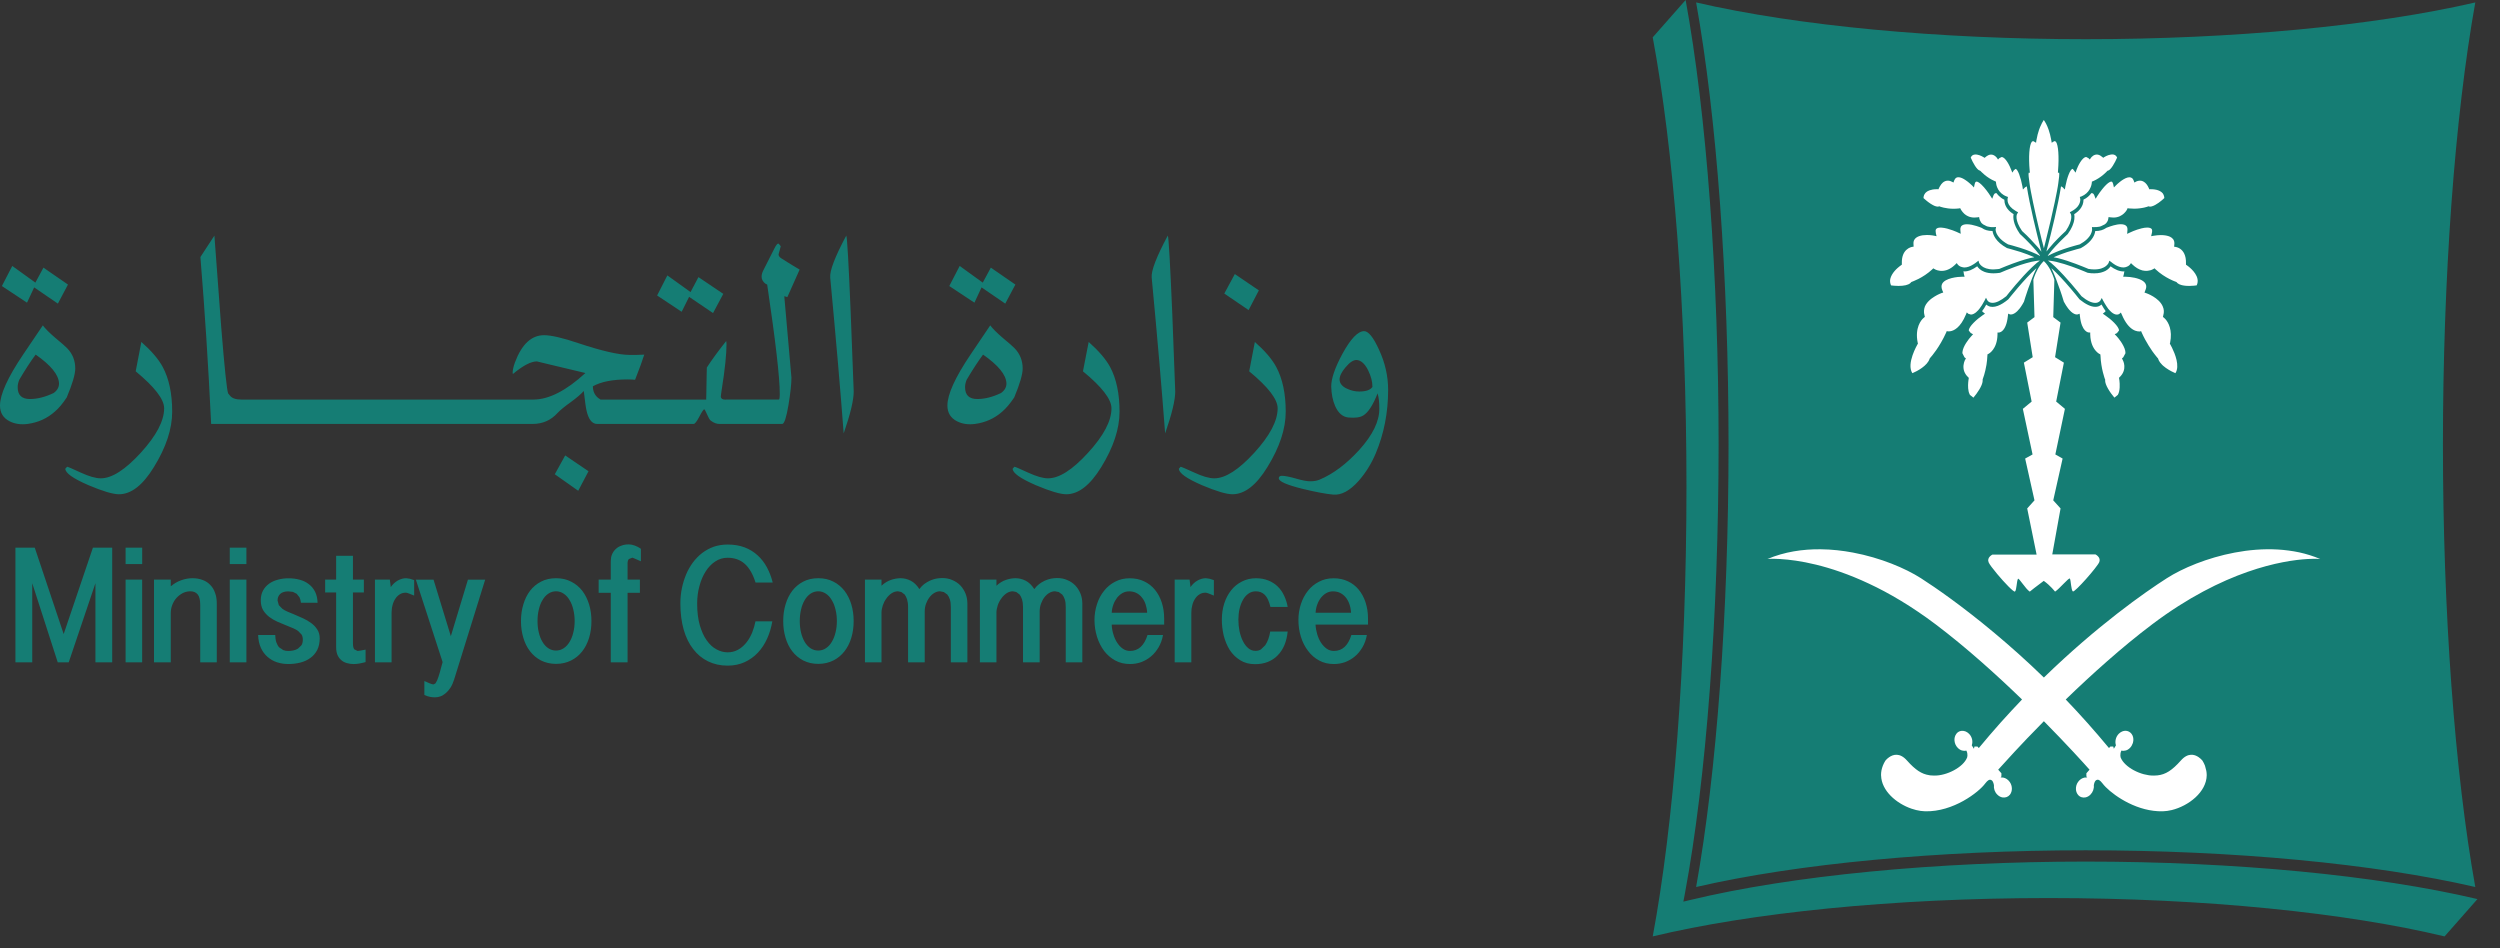 <svg width="87" height="33" viewBox="0 0 87 33" fill="none" xmlns="http://www.w3.org/2000/svg">
<rect x="0" y="0" width="87" height="33" fill="#333333" stroke="none"/>
<path d="M58.66 0L57.515 1.299C58.236 5.169 58.689 10.744 58.689 16.944C58.689 23.139 58.236 28.714 57.516 32.584L57.513 32.587C60.92 31.77 65.833 31.252 71.292 31.252C76.753 31.252 81.663 31.77 85.071 32.587L86.215 31.288C82.708 30.459 77.75 29.983 72.583 29.983C67.363 29.983 62.353 30.471 58.841 31.315H58.84L58.581 31.377L58.581 31.377L58.637 31.083C59.38 27.091 59.807 21.402 59.807 15.476C59.807 9.612 59.389 3.983 58.66 0ZM59.025 0.085C59.742 4.086 60.153 9.668 60.153 15.475C60.153 21.288 59.742 26.87 59.025 30.868C62.547 30.053 67.468 29.59 72.581 29.59C77.701 29.59 82.62 30.053 86.14 30.868C85.425 26.876 85.014 21.292 85.014 15.475C85.014 9.665 85.425 4.08 86.14 0.085C82.62 0.9 77.701 1.364 72.581 1.364C67.468 1.364 62.547 0.9 59.025 0.085Z" fill="#157D74"/>
<path d="M29.45 8.198C29.054 8.941 28.868 9.428 28.892 9.663C29.091 11.782 29.248 13.586 29.36 15.082C29.594 14.41 29.709 13.925 29.709 13.625L29.606 10.93C29.534 9.167 29.481 8.255 29.45 8.198ZM40.639 8.198C40.242 8.941 40.055 9.428 40.079 9.663C40.28 11.782 40.434 13.586 40.547 15.082C40.781 14.41 40.898 13.925 40.898 13.625L40.796 10.93C40.72 9.167 40.671 8.255 40.639 8.198ZM7.461 8.199C7.241 8.538 7.078 8.785 6.974 8.945C7.125 10.785 7.251 12.72 7.348 14.753H8.784H15.612H16.878H18.536C18.884 14.753 19.173 14.625 19.401 14.373C19.492 14.274 19.647 14.149 19.861 13.995C20.076 13.838 20.228 13.707 20.315 13.606C20.357 13.965 20.388 14.194 20.412 14.292C20.482 14.598 20.606 14.753 20.779 14.753H22.798H24.138C24.183 14.753 24.248 14.669 24.337 14.5C24.426 14.328 24.482 14.244 24.51 14.244C24.526 14.253 24.56 14.313 24.607 14.423C24.654 14.536 24.696 14.607 24.733 14.637C24.835 14.714 24.934 14.753 25.034 14.753H25.263V14.753H27.222C27.292 14.753 27.366 14.531 27.44 14.088C27.508 13.671 27.542 13.356 27.542 13.142L27.293 10.307L27.4 10.339L27.827 9.382C27.618 9.258 27.403 9.127 27.18 8.984C27.123 8.945 27.094 8.901 27.094 8.85L27.133 8.711L27.17 8.568L27.104 8.487C27.07 8.452 27.015 8.511 26.942 8.66L26.554 9.427C26.52 9.498 26.504 9.563 26.504 9.632C26.504 9.727 26.552 9.81 26.646 9.879L26.698 9.902C26.989 11.867 27.136 13.134 27.136 13.701C27.136 13.838 27.125 13.903 27.104 13.903H25.263V13.906H25.233C25.141 13.906 25.092 13.873 25.084 13.808C25.081 13.799 25.092 13.716 25.116 13.558C25.228 12.857 25.283 12.325 25.283 11.965L25.272 11.867C24.987 12.226 24.761 12.536 24.597 12.791L24.576 13.905H22.627V13.906H20.901L20.821 13.853C20.695 13.752 20.632 13.614 20.632 13.442C20.918 13.284 21.318 13.204 21.837 13.204C21.949 13.204 22.035 13.21 22.101 13.216C22.253 12.828 22.36 12.537 22.42 12.341C22.387 12.343 22.305 12.346 22.162 12.351H21.912C21.541 12.351 20.943 12.214 20.124 11.941C19.579 11.757 19.183 11.665 18.932 11.665C18.495 11.665 18.157 11.98 17.921 12.61C17.866 12.761 17.84 12.883 17.84 12.981L17.85 13.014C18.199 12.723 18.476 12.577 18.683 12.577L19.089 12.675C19.657 12.809 20.084 12.91 20.372 12.981C19.704 13.596 19.1 13.905 18.557 13.905H16.878H15.612H8.784H8.401C8.21 13.905 8.077 13.861 8.006 13.772L7.94 13.692C7.896 13.588 7.814 12.821 7.699 11.391L7.461 8.199ZM22.42 12.341C22.442 12.34 22.447 12.34 22.421 12.34C22.42 12.34 22.42 12.341 22.42 12.341ZM0.427 9.255L0.066 9.954L0.94 10.533L1.189 10.001L2.014 10.566L2.365 9.903L1.512 9.314L1.231 9.835L0.427 9.255ZM33.397 9.255L33.035 9.954L33.91 10.533L34.158 10.001L34.983 10.566L35.335 9.903L34.481 9.314L34.2 9.835L33.397 9.255ZM42.972 9.537L42.606 10.215L43.451 10.791L43.808 10.105L42.972 9.537ZM23.224 9.584L22.868 10.283L23.722 10.85L23.981 10.33L24.814 10.895L25.17 10.226L24.306 9.644L24.031 10.164L23.224 9.584ZM1.491 11.323L0.804 12.34C0.267 13.136 0 13.728 0 14.112C0 14.367 0.113 14.548 0.335 14.661C0.518 14.754 0.728 14.783 0.961 14.753C1.328 14.703 1.642 14.56 1.907 14.325C2.043 14.209 2.182 14.046 2.323 13.829C2.52 13.36 2.619 13.023 2.619 12.825C2.619 12.551 2.528 12.319 2.344 12.126C2.286 12.064 2.145 11.939 1.917 11.751C1.713 11.576 1.571 11.433 1.491 11.323ZM34.46 11.323L33.774 12.34C33.237 13.136 32.97 13.728 32.97 14.112C32.97 14.367 33.083 14.548 33.305 14.661C33.488 14.754 33.698 14.783 33.931 14.753C34.298 14.703 34.612 14.56 34.877 14.325C35.013 14.209 35.151 14.046 35.296 13.829C35.492 13.36 35.589 13.023 35.589 12.825C35.589 12.551 35.497 12.319 35.314 12.126C35.256 12.064 35.115 11.939 34.887 11.751C34.686 11.576 34.541 11.433 34.46 11.323ZM47.471 11.524C47.257 11.524 47.006 11.785 46.72 12.306C46.455 12.796 46.324 13.18 46.327 13.453C46.333 13.709 46.377 13.932 46.461 14.127C46.571 14.375 46.723 14.508 46.925 14.529C47.157 14.549 47.33 14.529 47.444 14.457C47.616 14.351 47.781 14.095 47.94 13.69C47.982 13.824 48 13.997 48 14.211C48.009 14.651 47.773 15.138 47.296 15.664C46.854 16.148 46.395 16.493 45.921 16.692C45.827 16.731 45.717 16.749 45.597 16.749C45.484 16.749 45.32 16.719 45.099 16.654C44.877 16.591 44.714 16.558 44.609 16.558C44.538 16.558 44.502 16.588 44.502 16.645C44.502 16.755 44.785 16.877 45.347 17.016C45.79 17.123 46.139 17.188 46.39 17.212C46.676 17.239 46.969 17.082 47.276 16.74C47.519 16.464 47.718 16.148 47.87 15.792C48.16 15.105 48.307 14.365 48.307 13.569C48.307 13.091 48.202 12.627 47.993 12.177C47.797 11.741 47.621 11.524 47.471 11.524ZM4.919 11.9C4.825 12.397 4.759 12.739 4.722 12.922C5.382 13.467 5.712 13.894 5.712 14.209C5.712 14.646 5.442 15.161 4.9 15.755C4.356 16.35 3.892 16.646 3.507 16.646C3.329 16.646 3.096 16.578 2.805 16.444C2.517 16.311 2.36 16.243 2.336 16.243L2.273 16.311C2.273 16.462 2.543 16.652 3.078 16.884C3.577 17.095 3.931 17.2 4.141 17.2C4.565 17.2 4.971 16.884 5.356 16.254C5.78 15.568 5.992 14.926 5.992 14.325C5.992 13.698 5.882 13.178 5.662 12.768C5.516 12.498 5.269 12.209 4.919 11.9ZM37.886 11.9C37.791 12.397 37.726 12.739 37.687 12.922C38.349 13.467 38.679 13.894 38.679 14.209C38.679 14.646 38.41 15.161 37.865 15.755C37.323 16.35 36.859 16.646 36.471 16.646C36.296 16.646 36.063 16.578 35.772 16.444C35.484 16.311 35.327 16.243 35.303 16.243L35.24 16.311C35.24 16.462 35.511 16.652 36.045 16.884C36.545 17.095 36.898 17.2 37.107 17.2C37.532 17.2 37.938 16.884 38.324 16.254C38.747 15.568 38.96 14.926 38.96 14.325C38.96 13.698 38.85 13.178 38.63 12.768C38.483 12.498 38.234 12.209 37.886 11.9ZM43.669 11.9C43.574 12.397 43.509 12.739 43.472 12.922C44.132 13.467 44.462 13.894 44.462 14.209C44.462 14.646 44.192 15.161 43.65 15.755C43.105 16.35 42.642 16.646 42.257 16.646C42.079 16.646 41.846 16.578 41.557 16.444C41.267 16.311 41.109 16.243 41.086 16.243L41.025 16.311C41.025 16.462 41.293 16.652 41.827 16.884C42.328 17.095 42.68 17.2 42.89 17.2C43.315 17.2 43.721 16.884 44.106 16.254C44.53 15.568 44.743 14.926 44.743 14.325C44.743 13.698 44.632 13.178 44.412 12.768C44.266 12.498 44.019 12.209 43.669 11.9ZM1.241 12.34C1.77 12.709 2.039 13.039 2.053 13.333C2.06 13.466 1.998 13.582 1.867 13.677C1.573 13.817 1.298 13.886 1.042 13.886C0.756 13.886 0.615 13.749 0.615 13.475C0.615 13.395 0.633 13.309 0.67 13.217C0.884 12.854 1.073 12.563 1.241 12.34ZM34.21 12.34C34.739 12.709 35.009 13.039 35.024 13.333C35.03 13.466 34.967 13.582 34.836 13.677C34.542 13.817 34.27 13.886 34.01 13.886C33.725 13.886 33.584 13.749 33.584 13.475C33.584 13.395 33.602 13.309 33.639 13.217C33.853 12.854 34.045 12.563 34.21 12.34ZM47.211 12.528C47.36 12.537 47.494 12.653 47.609 12.882C47.712 13.091 47.761 13.283 47.761 13.465C47.688 13.572 47.533 13.625 47.303 13.625C47.164 13.625 47.028 13.596 46.891 13.533C46.717 13.459 46.625 13.351 46.617 13.215C46.614 13.093 46.684 12.944 46.831 12.775C46.976 12.603 47.103 12.523 47.211 12.528ZM19.669 15.849L19.307 16.504L20.122 17.079L20.48 16.399L19.669 15.849Z" fill="#157D74"/>
<path d="M21.886 18.945C21.789 18.945 21.7 18.957 21.622 18.99C21.543 19.017 21.477 19.058 21.422 19.112C21.367 19.165 21.326 19.224 21.296 19.298C21.267 19.37 21.255 19.447 21.255 19.531V20.17H20.833V20.63H21.255V23.049H21.839V20.63H22.268V20.17H21.839V19.611C21.839 19.537 21.854 19.483 21.888 19.453L22.009 19.406L22.096 19.442C22.15 19.465 22.218 19.497 22.303 19.533V19.097C22.232 19.046 22.161 19.011 22.085 18.984C22.011 18.957 21.943 18.945 21.886 18.945ZM25.319 18.95C25.147 18.95 24.986 18.977 24.837 19.027C24.688 19.081 24.554 19.155 24.431 19.248C24.311 19.342 24.203 19.453 24.109 19.58C24.015 19.708 23.936 19.848 23.873 19.999C23.811 20.154 23.761 20.314 23.727 20.484C23.693 20.653 23.677 20.826 23.677 20.997C23.677 21.337 23.716 21.643 23.792 21.911C23.868 22.178 23.98 22.407 24.125 22.59C24.266 22.775 24.439 22.917 24.643 23.016C24.845 23.114 25.07 23.164 25.322 23.164C25.539 23.164 25.738 23.123 25.914 23.043C26.089 22.962 26.244 22.852 26.374 22.713C26.506 22.573 26.613 22.409 26.697 22.222C26.781 22.038 26.84 21.836 26.877 21.622H26.291C26.264 21.759 26.225 21.892 26.173 22.02C26.117 22.151 26.052 22.267 25.968 22.368C25.887 22.469 25.793 22.549 25.686 22.609C25.576 22.671 25.455 22.701 25.322 22.701C25.191 22.701 25.062 22.668 24.937 22.599C24.808 22.532 24.695 22.428 24.596 22.288C24.494 22.148 24.415 21.969 24.352 21.755C24.292 21.544 24.261 21.291 24.261 21.003C24.261 20.79 24.288 20.585 24.34 20.395C24.392 20.201 24.463 20.032 24.557 19.886C24.648 19.741 24.761 19.625 24.89 19.539C25.021 19.453 25.162 19.41 25.319 19.41C25.563 19.41 25.761 19.482 25.918 19.622C26.078 19.765 26.201 19.982 26.293 20.273H26.891C26.843 20.08 26.775 19.904 26.689 19.744C26.602 19.583 26.495 19.443 26.364 19.325C26.235 19.206 26.084 19.114 25.911 19.048C25.736 18.983 25.539 18.95 25.319 18.95ZM4.371 19.058V19.629H4.948V19.058H4.371ZM7.996 19.058V19.629H8.575V19.058H7.996ZM0.537 19.06V23.048H1.122V20.296L2.009 23.048H2.392L3.321 20.296V23.048H3.905V19.06H3.233L2.216 22.065L1.21 19.06H0.537ZM11.698 19.343V20.17H11.315V20.618H11.698V22.52C11.698 22.631 11.714 22.72 11.745 22.794C11.779 22.868 11.824 22.93 11.879 22.975C11.933 23.023 11.999 23.055 12.072 23.076C12.146 23.097 12.222 23.109 12.303 23.109C12.363 23.109 12.431 23.103 12.504 23.091C12.578 23.076 12.651 23.061 12.722 23.041V22.607C12.638 22.624 12.575 22.636 12.533 22.642L12.444 22.654L12.326 22.595C12.298 22.556 12.282 22.484 12.282 22.378V20.618H12.662V20.17H12.282V19.343H11.698ZM32.784 20.116C32.716 20.116 32.646 20.125 32.575 20.137C32.505 20.151 32.434 20.175 32.363 20.206C32.295 20.238 32.23 20.276 32.164 20.324C32.101 20.372 32.044 20.431 31.994 20.5C31.905 20.36 31.802 20.264 31.693 20.209C31.58 20.151 31.462 20.122 31.339 20.122C31.232 20.122 31.122 20.142 31.004 20.181C30.886 20.223 30.776 20.288 30.676 20.384V20.17H30.1V23.05H30.676V21.32C30.676 21.239 30.692 21.157 30.721 21.067C30.75 20.981 30.791 20.901 30.844 20.83C30.894 20.755 30.957 20.695 31.025 20.648C31.096 20.601 31.171 20.577 31.25 20.577L31.368 20.603L31.483 20.69C31.517 20.734 31.543 20.788 31.567 20.859C31.587 20.928 31.601 21.017 31.601 21.123V23.05H32.18V21.287C32.18 21.186 32.195 21.094 32.227 21.008C32.258 20.922 32.301 20.844 32.35 20.782C32.4 20.717 32.458 20.666 32.52 20.631C32.583 20.595 32.648 20.577 32.712 20.577L32.845 20.603L32.966 20.69C33.002 20.734 33.031 20.788 33.055 20.859C33.078 20.928 33.089 21.017 33.089 21.123V23.05H33.665V21.008C33.665 20.88 33.643 20.764 33.599 20.654C33.554 20.547 33.495 20.452 33.419 20.372C33.34 20.291 33.245 20.23 33.138 20.185C33.031 20.137 32.913 20.116 32.784 20.116ZM36.784 20.116C36.716 20.116 36.646 20.125 36.575 20.137C36.504 20.151 36.434 20.175 36.363 20.206C36.295 20.238 36.227 20.276 36.164 20.324C36.101 20.372 36.044 20.431 35.993 20.5C35.904 20.36 35.802 20.264 35.693 20.209C35.58 20.151 35.462 20.122 35.339 20.122C35.231 20.122 35.122 20.142 35.004 20.181C34.886 20.223 34.776 20.288 34.676 20.384V20.17H34.1V23.05H34.676V21.32C34.676 21.239 34.692 21.157 34.721 21.067C34.75 20.981 34.791 20.901 34.844 20.83C34.894 20.755 34.957 20.695 35.025 20.648C35.095 20.601 35.169 20.577 35.25 20.577L35.368 20.603L35.483 20.69C35.515 20.734 35.543 20.788 35.567 20.859C35.588 20.928 35.601 21.017 35.601 21.123V23.05H36.18V21.287C36.18 21.186 36.195 21.094 36.227 21.008C36.258 20.922 36.3 20.844 36.349 20.782C36.399 20.717 36.457 20.666 36.52 20.631C36.583 20.595 36.646 20.577 36.711 20.577L36.845 20.603L36.965 20.69C37.002 20.734 37.031 20.788 37.054 20.859C37.078 20.928 37.088 21.017 37.088 21.123V23.05H37.665V21.008C37.665 20.88 37.643 20.764 37.599 20.654C37.554 20.547 37.494 20.452 37.418 20.372C37.339 20.291 37.246 20.23 37.138 20.185C37.031 20.137 36.913 20.116 36.784 20.116ZM19.351 20.122C19.155 20.122 18.979 20.161 18.827 20.241C18.678 20.318 18.549 20.425 18.447 20.558C18.343 20.695 18.264 20.856 18.212 21.034C18.157 21.215 18.13 21.409 18.13 21.614C18.13 21.819 18.157 22.015 18.212 22.194C18.264 22.375 18.343 22.532 18.447 22.666C18.549 22.8 18.678 22.907 18.827 22.984C18.979 23.061 19.155 23.103 19.351 23.103C19.547 23.103 19.723 23.061 19.875 22.984C20.03 22.907 20.158 22.8 20.262 22.666C20.367 22.532 20.446 22.374 20.501 22.194C20.556 22.015 20.582 21.819 20.582 21.614C20.582 21.409 20.556 21.215 20.501 21.034C20.446 20.856 20.367 20.695 20.262 20.558C20.158 20.425 20.03 20.318 19.875 20.241C19.723 20.161 19.547 20.122 19.351 20.122ZM28.476 20.122C28.28 20.122 28.104 20.161 27.952 20.241C27.803 20.318 27.675 20.425 27.572 20.558C27.468 20.695 27.389 20.856 27.337 21.034C27.282 21.215 27.256 21.409 27.256 21.614C27.256 21.819 27.282 22.015 27.337 22.194C27.389 22.375 27.468 22.532 27.572 22.666C27.675 22.8 27.803 22.907 27.952 22.984C28.104 23.061 28.28 23.103 28.476 23.103C28.673 23.103 28.848 23.061 29.002 22.984C29.155 22.907 29.282 22.8 29.387 22.666C29.492 22.532 29.573 22.374 29.626 22.194C29.681 22.015 29.707 21.819 29.707 21.614C29.707 21.409 29.681 21.215 29.626 21.034C29.573 20.856 29.492 20.695 29.387 20.558C29.282 20.425 29.155 20.318 29.002 20.241C28.848 20.161 28.673 20.122 28.476 20.122ZM6.698 20.122C6.564 20.122 6.433 20.146 6.305 20.193C6.174 20.238 6.056 20.309 5.943 20.404V20.17H5.359V23.05H5.943V21.328C5.943 21.234 5.962 21.139 5.996 21.049C6.033 20.957 6.079 20.877 6.142 20.808C6.205 20.738 6.279 20.684 6.36 20.639C6.443 20.598 6.533 20.577 6.627 20.577C6.734 20.577 6.818 20.613 6.878 20.684C6.938 20.755 6.968 20.88 6.968 21.052V23.05H7.544V21.002C7.544 20.865 7.526 20.743 7.486 20.637C7.449 20.526 7.395 20.435 7.321 20.36C7.248 20.283 7.162 20.223 7.056 20.185C6.949 20.143 6.831 20.122 6.698 20.122ZM14.135 20.122C14.036 20.122 13.939 20.149 13.842 20.203C13.748 20.256 13.667 20.333 13.599 20.431L13.566 20.17H13.048V23.05H13.627V21.326C13.627 21.234 13.637 21.144 13.661 21.058C13.682 20.972 13.716 20.898 13.758 20.836C13.8 20.77 13.852 20.72 13.915 20.681C13.979 20.642 14.047 20.625 14.125 20.625C14.157 20.625 14.253 20.657 14.413 20.726V20.188L14.261 20.14L14.135 20.122ZM41.966 20.122C41.867 20.122 41.769 20.149 41.673 20.203C41.578 20.256 41.497 20.333 41.429 20.431L41.398 20.17H40.879V23.05H41.458V21.326C41.458 21.234 41.468 21.144 41.492 21.058C41.513 20.972 41.547 20.898 41.589 20.836C41.63 20.77 41.683 20.72 41.746 20.681C41.809 20.642 41.877 20.625 41.955 20.625C41.987 20.625 42.084 20.657 42.243 20.726V20.188L42.092 20.14L41.966 20.122ZM43.709 20.123C43.528 20.123 43.366 20.162 43.219 20.237C43.072 20.311 42.947 20.412 42.844 20.542C42.739 20.674 42.661 20.825 42.604 21C42.548 21.175 42.52 21.366 42.52 21.568C42.52 21.752 42.543 21.933 42.585 22.118C42.633 22.302 42.701 22.469 42.794 22.618C42.889 22.763 43.01 22.885 43.157 22.974C43.3 23.066 43.475 23.113 43.677 23.113C43.839 23.113 43.986 23.087 44.117 23.036C44.248 22.983 44.364 22.909 44.46 22.81C44.557 22.712 44.636 22.594 44.696 22.454C44.754 22.314 44.793 22.156 44.811 21.978H44.204C44.188 22.07 44.167 22.157 44.138 22.24C44.109 22.32 44.073 22.391 44.031 22.454L43.881 22.599C43.824 22.635 43.761 22.65 43.691 22.65C43.599 22.65 43.515 22.62 43.441 22.558C43.368 22.495 43.305 22.415 43.255 22.314C43.203 22.213 43.164 22.096 43.135 21.966C43.109 21.835 43.096 21.702 43.096 21.565C43.096 21.434 43.109 21.309 43.135 21.191C43.164 21.071 43.203 20.965 43.255 20.876C43.305 20.787 43.368 20.712 43.444 20.659C43.52 20.605 43.607 20.578 43.701 20.578C43.83 20.578 43.934 20.619 44.017 20.703C44.099 20.783 44.164 20.923 44.211 21.122H44.811C44.788 20.98 44.743 20.846 44.685 20.724C44.628 20.602 44.552 20.495 44.463 20.409C44.371 20.32 44.264 20.251 44.138 20.201C44.013 20.15 43.869 20.123 43.709 20.123ZM39.318 20.124C39.13 20.124 38.959 20.162 38.807 20.243C38.655 20.32 38.525 20.427 38.421 20.561C38.316 20.692 38.231 20.846 38.176 21.022C38.119 21.197 38.088 21.381 38.088 21.574C38.088 21.779 38.119 21.976 38.176 22.16C38.234 22.347 38.318 22.51 38.422 22.65C38.53 22.793 38.661 22.903 38.813 22.986C38.965 23.069 39.136 23.108 39.324 23.108C39.457 23.108 39.589 23.087 39.712 23.043C39.837 22.995 39.952 22.93 40.054 22.844C40.159 22.757 40.245 22.65 40.319 22.526C40.392 22.401 40.445 22.258 40.473 22.098H39.934C39.819 22.469 39.614 22.653 39.324 22.653C39.237 22.653 39.156 22.63 39.08 22.579C39.006 22.528 38.938 22.46 38.883 22.374C38.826 22.29 38.781 22.192 38.747 22.079C38.713 21.97 38.692 21.857 38.687 21.735L40.513 21.735V21.526C40.513 21.324 40.484 21.138 40.429 20.968C40.374 20.796 40.295 20.65 40.19 20.522C40.088 20.397 39.962 20.299 39.816 20.231C39.669 20.16 39.502 20.124 39.318 20.124ZM46.413 20.124C46.224 20.124 46.054 20.162 45.903 20.243C45.75 20.32 45.619 20.427 45.515 20.561C45.41 20.692 45.329 20.846 45.271 21.022C45.214 21.197 45.185 21.381 45.185 21.574C45.185 21.779 45.214 21.976 45.271 22.16C45.329 22.347 45.412 22.51 45.52 22.65C45.624 22.793 45.755 22.903 45.907 22.986C46.059 23.069 46.23 23.108 46.418 23.108C46.552 23.108 46.683 23.087 46.808 23.043C46.931 22.995 47.047 22.93 47.149 22.844C47.254 22.757 47.34 22.65 47.413 22.526C47.487 22.401 47.539 22.258 47.567 22.098H47.028C46.913 22.469 46.712 22.653 46.418 22.653C46.332 22.653 46.251 22.63 46.175 22.579C46.101 22.528 46.035 22.46 45.977 22.374C45.92 22.29 45.876 22.192 45.841 22.079C45.808 21.97 45.787 21.857 45.781 21.735L47.607 21.735V21.526C47.607 21.324 47.578 21.138 47.523 20.968C47.468 20.796 47.389 20.65 47.285 20.522C47.183 20.397 47.057 20.299 46.911 20.231C46.764 20.16 46.596 20.124 46.413 20.124ZM10.036 20.125C9.91 20.125 9.79 20.14 9.675 20.172C9.556 20.202 9.454 20.249 9.365 20.312C9.276 20.377 9.205 20.455 9.153 20.552C9.101 20.648 9.075 20.761 9.075 20.891C9.075 21.025 9.101 21.135 9.155 21.23C9.211 21.323 9.282 21.4 9.368 21.468C9.454 21.533 9.551 21.59 9.659 21.638C9.769 21.685 9.876 21.73 9.986 21.774C10.06 21.801 10.128 21.831 10.196 21.86C10.261 21.887 10.322 21.92 10.372 21.955L10.495 22.083C10.526 22.134 10.538 22.193 10.538 22.261C10.538 22.339 10.523 22.404 10.491 22.454L10.369 22.573C10.319 22.603 10.266 22.624 10.206 22.636C10.146 22.648 10.091 22.654 10.036 22.654C9.971 22.654 9.912 22.645 9.858 22.624L9.716 22.529C9.675 22.485 9.643 22.425 9.617 22.353C9.593 22.285 9.581 22.199 9.578 22.098L8.983 22.098C8.989 22.265 9.019 22.413 9.077 22.541C9.134 22.666 9.211 22.773 9.306 22.856C9.402 22.939 9.512 23.005 9.635 23.046C9.761 23.087 9.894 23.108 10.036 23.108C10.18 23.108 10.319 23.091 10.449 23.058C10.58 23.026 10.695 22.972 10.795 22.901C10.898 22.829 10.976 22.737 11.037 22.624C11.094 22.511 11.126 22.375 11.126 22.214C11.126 22.098 11.097 21.994 11.044 21.911C10.989 21.825 10.921 21.751 10.832 21.685C10.745 21.62 10.648 21.563 10.538 21.513C10.431 21.465 10.325 21.417 10.217 21.373C10.143 21.346 10.075 21.316 10.007 21.287C9.939 21.257 9.879 21.224 9.826 21.186L9.704 21.061L9.659 20.897C9.659 20.802 9.69 20.725 9.755 20.666C9.821 20.606 9.913 20.58 10.036 20.58L10.193 20.597L10.324 20.663L10.421 20.784C10.447 20.835 10.463 20.897 10.473 20.975H10.945L11.01 20.977H11.052C11.047 20.829 11.018 20.701 10.966 20.595C10.911 20.487 10.84 20.398 10.748 20.33C10.659 20.258 10.552 20.208 10.431 20.175C10.308 20.14 10.177 20.125 10.036 20.125ZM4.371 20.17V23.05H4.947V20.17H4.371ZM7.996 20.17V23.05H8.575V20.17H7.996ZM16.284 20.172L15.689 22.139L15.087 20.172H14.472L15.403 23.04L15.297 23.429L15.26 23.548L15.213 23.676L15.155 23.78L15.089 23.818L15.034 23.809L14.951 23.78L14.857 23.738L14.768 23.7V24.184C14.846 24.219 14.914 24.244 14.971 24.252C15.032 24.264 15.087 24.267 15.139 24.267C15.199 24.267 15.263 24.258 15.325 24.234C15.388 24.214 15.448 24.175 15.508 24.125C15.569 24.074 15.627 24.009 15.676 23.932C15.728 23.851 15.771 23.753 15.807 23.637L16.884 20.172L16.284 20.172ZM19.349 20.577C19.448 20.577 19.537 20.606 19.616 20.66C19.697 20.713 19.765 20.787 19.82 20.883C19.877 20.974 19.922 21.085 19.951 21.213C19.982 21.337 19.998 21.471 19.998 21.61C19.998 21.756 19.982 21.89 19.951 22.012C19.922 22.136 19.877 22.247 19.82 22.339C19.765 22.434 19.697 22.505 19.616 22.559C19.537 22.612 19.448 22.639 19.349 22.639C19.251 22.639 19.162 22.612 19.081 22.559C19.002 22.505 18.934 22.434 18.88 22.339C18.822 22.247 18.78 22.136 18.751 22.012C18.72 21.89 18.706 21.756 18.706 21.61C18.706 21.471 18.72 21.337 18.751 21.213C18.78 21.085 18.822 20.974 18.88 20.883C18.934 20.787 19.002 20.713 19.081 20.66C19.162 20.606 19.251 20.577 19.349 20.577ZM28.474 20.577C28.573 20.577 28.662 20.606 28.741 20.66C28.822 20.713 28.89 20.787 28.945 20.883C29.002 20.974 29.047 21.085 29.076 21.213C29.108 21.337 29.123 21.471 29.123 21.61C29.123 21.756 29.108 21.89 29.076 22.012C29.047 22.136 29.002 22.247 28.945 22.339C28.89 22.434 28.822 22.505 28.741 22.559C28.662 22.612 28.573 22.639 28.474 22.639C28.376 22.639 28.287 22.612 28.206 22.559C28.128 22.505 28.059 22.434 28.004 22.339C27.95 22.247 27.905 22.136 27.876 22.012C27.847 21.89 27.832 21.756 27.832 21.61C27.832 21.471 27.847 21.337 27.876 21.213C27.905 21.085 27.95 20.974 28.004 20.883C28.059 20.787 28.128 20.713 28.206 20.66C28.287 20.606 28.376 20.577 28.474 20.577ZM39.296 20.579C39.387 20.579 39.47 20.597 39.547 20.635C39.62 20.674 39.686 20.724 39.738 20.793C39.793 20.858 39.835 20.935 39.867 21.028C39.895 21.117 39.916 21.218 39.921 21.324H38.688C38.693 21.223 38.711 21.129 38.745 21.04C38.777 20.951 38.822 20.87 38.874 20.802C38.929 20.733 38.992 20.679 39.062 20.638C39.133 20.599 39.211 20.579 39.296 20.579ZM46.39 20.579C46.481 20.579 46.566 20.597 46.642 20.635C46.715 20.674 46.78 20.724 46.835 20.793C46.887 20.858 46.929 20.935 46.961 21.028C46.992 21.117 47.011 21.218 47.016 21.324H45.782C45.788 21.223 45.806 21.129 45.84 21.04C45.871 20.951 45.916 20.87 45.968 20.802C46.024 20.733 46.086 20.679 46.157 20.638C46.228 20.599 46.306 20.579 46.39 20.579Z" fill="#157D74"/>
<path d="M71.124 4.175C71.089 4.228 71.041 4.309 70.994 4.424C70.982 4.453 70.971 4.484 70.959 4.517V4.517C70.925 4.616 70.892 4.735 70.868 4.876L70.855 4.968L70.787 4.927L70.748 4.909L70.705 4.936C70.619 5.052 70.59 5.453 70.632 5.934L70.64 6.012H70.598C70.585 6.065 70.601 6.196 70.628 6.38L70.643 6.488L70.675 6.666C70.696 6.779 70.721 6.904 70.749 7.037V7.038C70.777 7.171 70.808 7.312 70.841 7.459C70.841 7.459 70.841 7.459 70.841 7.46C70.874 7.606 70.909 7.759 70.946 7.915C70.984 8.071 71.022 8.23 71.062 8.389L71.075 8.431L71.122 8.619L71.124 8.642L71.133 8.619L71.18 8.431L71.19 8.389C71.31 7.91 71.421 7.436 71.505 7.037C71.533 6.904 71.558 6.779 71.58 6.666L71.612 6.488L71.628 6.38C71.656 6.196 71.669 6.065 71.659 6.012H71.615L71.62 5.934C71.659 5.452 71.63 5.052 71.549 4.936L71.508 4.909L71.462 4.927L71.4 4.968L71.384 4.876C71.359 4.735 71.328 4.616 71.293 4.517V4.517C71.236 4.351 71.172 4.242 71.124 4.175ZM73.505 5.374C73.49 5.374 73.475 5.376 73.46 5.378C73.338 5.395 73.219 5.472 73.219 5.472L73.193 5.493L73.178 5.48L73.167 5.469C73.116 5.425 73.066 5.396 73.016 5.384C73.008 5.382 73 5.38 72.993 5.379H72.992C72.988 5.379 72.984 5.379 72.98 5.379C72.976 5.379 72.972 5.378 72.968 5.378C72.952 5.378 72.937 5.38 72.923 5.383C72.865 5.396 72.82 5.431 72.793 5.459C72.786 5.466 72.781 5.472 72.776 5.478C72.766 5.489 72.761 5.496 72.761 5.496L72.755 5.506L72.725 5.551L72.68 5.505L72.602 5.464C72.601 5.464 72.6 5.464 72.6 5.464L72.599 5.464C72.46 5.464 72.305 5.791 72.263 5.909L72.23 6.008L72.169 5.924L72.163 5.916L72.132 5.877C72.132 5.877 72.131 5.877 72.131 5.877L72.13 5.877C72.041 5.877 71.931 6.194 71.876 6.483L71.857 6.596L71.82 6.558L71.787 6.522L71.755 6.503L71.724 6.483C71.624 7.124 71.381 8.124 71.234 8.673L71.216 8.753L71.334 8.611L71.465 8.459C71.661 8.248 71.852 8.07 71.889 8.037C72.156 7.648 72.067 7.454 72.067 7.452L72.033 7.392L72.03 7.386L72.041 7.38L72.091 7.353C72.188 7.3 72.251 7.247 72.3 7.19C72.369 7.105 72.388 7.027 72.393 6.976C72.393 6.971 72.394 6.965 72.395 6.961L72.394 6.954L72.392 6.92L72.384 6.878L72.377 6.859L72.376 6.855L72.412 6.842L72.431 6.837C72.572 6.78 72.661 6.685 72.714 6.599C72.787 6.477 72.794 6.367 72.794 6.367L72.798 6.319L72.832 6.308C73.125 6.183 73.326 5.96 73.329 5.954L73.342 5.941L73.358 5.939C73.46 5.916 73.601 5.657 73.675 5.484C73.651 5.428 73.614 5.395 73.561 5.381C73.553 5.379 73.544 5.377 73.535 5.376C73.525 5.375 73.515 5.374 73.505 5.374ZM68.749 5.376C68.665 5.376 68.613 5.412 68.581 5.483C68.655 5.658 68.794 5.917 68.899 5.937L68.912 5.944L68.927 5.956C68.93 5.958 69.131 6.184 69.425 6.306C69.426 6.306 69.426 6.306 69.427 6.307L69.44 6.313L69.458 6.321L69.46 6.336L69.462 6.365C69.462 6.375 69.472 6.482 69.54 6.598C69.592 6.684 69.682 6.782 69.828 6.836L69.844 6.841L69.878 6.856L69.873 6.877L69.863 6.921V6.963C69.863 7.014 69.878 7.1 69.959 7.192C70.001 7.241 70.06 7.289 70.144 7.339C70.152 7.343 70.158 7.348 70.166 7.352H70.166L70.215 7.379L70.216 7.379L70.229 7.385L70.226 7.394L70.189 7.457C70.189 7.457 70.098 7.65 70.368 8.039C70.386 8.054 70.443 8.106 70.519 8.181H70.52C70.558 8.218 70.601 8.262 70.646 8.309H70.647C70.692 8.356 70.739 8.408 70.787 8.461L70.896 8.58L70.923 8.61L70.94 8.63L71.038 8.755L71.037 8.75L71.041 8.755L71.019 8.672C70.878 8.125 70.631 7.126 70.532 6.485L70.53 6.486C70.53 6.485 70.53 6.485 70.53 6.485L70.467 6.523L70.398 6.596L70.38 6.485C70.326 6.19 70.218 5.879 70.142 5.879L70.142 5.879C70.141 5.879 70.141 5.879 70.14 5.879L70.124 5.893L70.084 5.923L70.054 5.97L70.029 6.007L69.99 5.911C69.948 5.792 69.794 5.465 69.658 5.465L69.657 5.465C69.656 5.465 69.656 5.465 69.655 5.465L69.574 5.506L69.531 5.553L69.495 5.497C69.495 5.497 69.414 5.379 69.288 5.379C69.274 5.379 69.259 5.381 69.245 5.384C69.243 5.384 69.241 5.384 69.24 5.385C69.228 5.388 69.215 5.393 69.203 5.398C69.199 5.399 69.195 5.401 69.192 5.402L69.192 5.403C69.159 5.418 69.126 5.44 69.094 5.468L69.075 5.486L69.064 5.493L69.034 5.474C69.032 5.474 68.918 5.398 68.799 5.38C68.782 5.378 68.766 5.376 68.749 5.376ZM68.151 6.168C68.142 6.168 68.133 6.169 68.125 6.17C68.117 6.171 68.109 6.173 68.102 6.175C68.095 6.178 68.088 6.181 68.081 6.185C68.075 6.188 68.067 6.193 68.062 6.197C68.059 6.2 68.057 6.203 68.054 6.205C68.051 6.208 68.048 6.211 68.045 6.215C68.034 6.227 68.024 6.242 68.016 6.259C68.012 6.268 68.008 6.277 68.004 6.287L67.981 6.352L67.928 6.326C67.928 6.326 67.913 6.316 67.887 6.307C67.875 6.302 67.86 6.297 67.843 6.293H67.843C67.834 6.292 67.825 6.29 67.816 6.289H67.816C67.806 6.288 67.797 6.287 67.786 6.287C67.721 6.287 67.663 6.31 67.611 6.353C67.573 6.386 67.538 6.431 67.506 6.488V6.488C67.495 6.507 67.485 6.527 67.475 6.548V6.549L67.459 6.587L67.423 6.584H67.396C67.379 6.584 67.351 6.585 67.319 6.588C67.302 6.589 67.284 6.591 67.265 6.594C67.262 6.595 67.258 6.596 67.255 6.596C67.225 6.601 67.194 6.609 67.163 6.619C67.158 6.621 67.152 6.622 67.147 6.624C67.127 6.632 67.107 6.64 67.088 6.65C67.06 6.666 67.034 6.685 67.011 6.708C67.004 6.716 66.997 6.724 66.991 6.732V6.733C66.965 6.764 66.948 6.802 66.941 6.847V6.847C66.941 6.848 66.941 6.849 66.941 6.851C66.939 6.864 66.938 6.879 66.938 6.894C66.964 6.918 66.999 6.949 67.038 6.981H67.039C67.059 6.997 67.08 7.014 67.101 7.031H67.102C67.124 7.047 67.146 7.063 67.169 7.079H67.169C67.192 7.094 67.216 7.109 67.239 7.122C67.262 7.136 67.285 7.148 67.307 7.158H67.308C67.319 7.163 67.33 7.167 67.341 7.171C67.352 7.175 67.363 7.179 67.373 7.181H67.374C67.384 7.184 67.395 7.187 67.404 7.188C67.414 7.189 67.424 7.19 67.434 7.191L67.453 7.188L67.472 7.185H67.473L67.48 7.182L67.488 7.178H67.488L67.501 7.185H67.501C67.505 7.189 67.712 7.265 67.989 7.265C68.052 7.265 68.117 7.259 68.179 7.253L68.214 7.244L68.234 7.283C68.237 7.287 68.257 7.329 68.3 7.379C68.314 7.396 68.33 7.414 68.349 7.431H68.349C68.359 7.44 68.369 7.449 68.379 7.458H68.38C68.391 7.466 68.402 7.475 68.414 7.483H68.414C68.426 7.491 68.439 7.499 68.452 7.507H68.453C68.466 7.514 68.48 7.521 68.495 7.528H68.495C68.51 7.534 68.525 7.54 68.541 7.546H68.542C68.575 7.556 68.61 7.564 68.648 7.568H68.649C68.668 7.57 68.688 7.571 68.709 7.571L68.824 7.563L68.873 7.554L68.885 7.619C68.887 7.622 68.891 7.641 68.903 7.669C68.911 7.69 68.924 7.715 68.943 7.743C68.95 7.752 68.957 7.761 68.966 7.77L69.017 7.812H69.018L69.146 7.877L69.198 7.889H69.199C69.212 7.892 69.227 7.895 69.242 7.897H69.242C69.257 7.899 69.272 7.901 69.288 7.903H69.289C69.305 7.904 69.321 7.904 69.338 7.905H69.338H69.339C69.355 7.905 69.372 7.905 69.39 7.904L69.419 7.902L69.46 7.898V7.919L69.447 7.981V7.987V7.988C69.447 8.005 69.45 8.061 69.488 8.139C69.51 8.183 69.544 8.235 69.595 8.29C69.608 8.303 69.621 8.317 69.636 8.331H69.637C69.667 8.36 69.701 8.389 69.741 8.417H69.742C69.762 8.432 69.783 8.446 69.806 8.461H69.807C69.829 8.475 69.854 8.49 69.88 8.504H69.88C69.918 8.514 70.088 8.557 70.297 8.623H70.297C70.422 8.663 70.562 8.711 70.694 8.766C70.748 8.788 70.801 8.812 70.851 8.835H70.852C70.877 8.847 70.901 8.859 70.925 8.871C70.926 8.872 70.928 8.873 70.93 8.874C70.951 8.885 70.972 8.897 70.992 8.908H70.993L70.99 8.897L70.985 8.882L70.851 8.715C70.821 8.68 70.789 8.644 70.758 8.609C70.727 8.574 70.695 8.54 70.664 8.506H70.663C70.6 8.44 70.539 8.378 70.485 8.324H70.485C70.431 8.271 70.385 8.227 70.351 8.195H70.351C70.317 8.164 70.298 8.146 70.296 8.145L70.288 8.133C70.052 7.794 70.052 7.562 70.073 7.452H70.073C70.055 7.441 70.039 7.43 70.023 7.419H70.022C70.007 7.408 69.992 7.397 69.978 7.386H69.977C69.963 7.374 69.95 7.363 69.938 7.351H69.937C69.925 7.34 69.913 7.328 69.903 7.317C69.838 7.247 69.799 7.176 69.778 7.112V7.112C69.771 7.09 69.765 7.07 69.761 7.051C69.754 7.012 69.751 6.978 69.751 6.95C69.673 6.913 69.611 6.866 69.56 6.816H69.56C69.529 6.786 69.504 6.755 69.481 6.724L69.468 6.721C69.439 6.721 69.407 6.728 69.38 6.785C69.376 6.793 69.372 6.802 69.368 6.813L69.36 6.837L69.329 6.917L69.272 6.828C69.195 6.705 69.071 6.537 68.959 6.429C68.937 6.407 68.915 6.388 68.894 6.372C68.853 6.34 68.814 6.32 68.784 6.32C68.769 6.32 68.735 6.32 68.716 6.418L68.693 6.524L68.627 6.453C68.626 6.453 68.607 6.435 68.577 6.408C68.562 6.394 68.545 6.378 68.525 6.362H68.525C68.505 6.345 68.483 6.327 68.46 6.31H68.46C68.436 6.292 68.412 6.274 68.386 6.258H68.385C68.373 6.25 68.36 6.241 68.347 6.234H68.347C68.333 6.226 68.32 6.219 68.307 6.212C68.294 6.205 68.28 6.199 68.267 6.194C68.254 6.189 68.241 6.184 68.228 6.18H68.227C68.214 6.176 68.201 6.173 68.189 6.171H68.188C68.176 6.169 68.163 6.168 68.151 6.168ZM74.103 6.169C74.063 6.169 74.018 6.182 73.972 6.202C73.95 6.212 73.926 6.224 73.903 6.238C73.881 6.251 73.858 6.266 73.836 6.281C73.814 6.296 73.793 6.312 73.773 6.328C73.712 6.376 73.662 6.423 73.632 6.453L73.611 6.476L73.564 6.522L73.541 6.418C73.53 6.369 73.516 6.344 73.504 6.332C73.498 6.326 73.492 6.323 73.487 6.322L73.486 6.321C73.481 6.32 73.476 6.32 73.472 6.32C73.457 6.32 73.439 6.325 73.421 6.334C73.402 6.343 73.382 6.356 73.361 6.372C73.34 6.388 73.318 6.408 73.296 6.429C73.251 6.473 73.204 6.525 73.16 6.581L73.159 6.582C73.092 6.665 73.029 6.755 72.983 6.828L72.944 6.892L72.927 6.917L72.888 6.813L72.888 6.813C72.884 6.803 72.88 6.793 72.876 6.785C72.873 6.777 72.869 6.77 72.865 6.764L72.864 6.764C72.86 6.757 72.856 6.752 72.852 6.748C72.849 6.744 72.846 6.742 72.842 6.739C72.841 6.738 72.84 6.737 72.839 6.736C72.835 6.733 72.83 6.73 72.826 6.728C72.814 6.723 72.802 6.721 72.791 6.721L72.775 6.724C72.774 6.726 72.772 6.728 72.771 6.73C72.711 6.811 72.626 6.891 72.506 6.947C72.506 6.948 72.506 6.949 72.506 6.95H72.505C72.505 6.963 72.505 6.979 72.503 6.995C72.502 7.012 72.5 7.03 72.496 7.049C72.496 7.049 72.495 7.05 72.495 7.05C72.491 7.069 72.486 7.089 72.479 7.11V7.111C72.479 7.111 72.479 7.111 72.479 7.112C72.475 7.122 72.471 7.132 72.467 7.143C72.467 7.143 72.467 7.143 72.466 7.144C72.43 7.232 72.362 7.329 72.235 7.419L72.234 7.419C72.232 7.421 72.229 7.423 72.226 7.424C72.213 7.434 72.198 7.443 72.183 7.452C72.191 7.493 72.196 7.552 72.187 7.626C72.184 7.651 72.179 7.677 72.173 7.704C72.173 7.705 72.172 7.706 72.172 7.706C72.169 7.72 72.165 7.734 72.161 7.749C72.161 7.749 72.16 7.75 72.16 7.751C72.151 7.78 72.14 7.812 72.127 7.845C72.126 7.846 72.126 7.846 72.126 7.847C72.119 7.863 72.112 7.88 72.104 7.898C72.104 7.898 72.104 7.898 72.104 7.899C72.103 7.901 72.102 7.903 72.1 7.905C72.087 7.934 72.071 7.964 72.053 7.996C72.05 8 72.048 8.005 72.045 8.01C72.045 8.01 72.045 8.01 72.045 8.011C72.041 8.016 72.038 8.022 72.034 8.027C72.014 8.061 71.992 8.096 71.966 8.132L71.959 8.144C71.958 8.145 71.938 8.164 71.905 8.195C71.861 8.236 71.791 8.304 71.714 8.381C71.697 8.398 71.68 8.416 71.661 8.435C71.576 8.522 71.487 8.616 71.403 8.715L71.272 8.882L71.267 8.897L71.264 8.901L71.26 8.906C71.26 8.905 71.261 8.905 71.262 8.905L71.259 8.909C71.305 8.883 71.354 8.859 71.404 8.835C71.455 8.811 71.508 8.788 71.563 8.766C71.607 8.748 71.652 8.73 71.696 8.713H71.697C71.742 8.696 71.787 8.68 71.831 8.665C71.963 8.62 72.079 8.586 72.176 8.558C72.209 8.549 72.247 8.538 72.272 8.531C72.273 8.531 72.273 8.531 72.273 8.531C72.325 8.517 72.36 8.508 72.375 8.504C72.427 8.475 72.472 8.447 72.512 8.418C72.532 8.404 72.551 8.389 72.568 8.375C72.586 8.361 72.602 8.347 72.617 8.333C72.63 8.321 72.642 8.308 72.653 8.296C72.654 8.295 72.656 8.293 72.657 8.292L72.658 8.291C72.67 8.278 72.682 8.264 72.692 8.251L72.693 8.251C72.703 8.238 72.713 8.226 72.721 8.213L72.722 8.213C72.73 8.201 72.738 8.188 72.744 8.177C72.745 8.176 72.745 8.176 72.745 8.176C72.752 8.164 72.758 8.153 72.763 8.142C72.763 8.142 72.763 8.141 72.763 8.141C72.801 8.063 72.805 8.005 72.805 7.987V7.981L72.8 7.916V7.901L72.833 7.904H72.864C72.902 7.906 72.937 7.904 72.969 7.901H72.969C73.001 7.898 73.031 7.894 73.059 7.889L73.109 7.874L73.168 7.846L73.239 7.812L73.292 7.77C73.308 7.751 73.321 7.733 73.332 7.715L73.332 7.714C73.362 7.664 73.367 7.624 73.367 7.619L73.378 7.554L73.433 7.562L73.548 7.571H73.549H73.549C73.57 7.571 73.59 7.57 73.609 7.568C73.648 7.564 73.684 7.556 73.716 7.545H73.717C73.733 7.54 73.749 7.533 73.764 7.527C73.794 7.514 73.822 7.498 73.846 7.481H73.846C73.859 7.473 73.871 7.464 73.881 7.455C73.892 7.447 73.903 7.438 73.912 7.429C73.99 7.358 74.025 7.286 74.025 7.283L74.037 7.253L74.041 7.244L74.047 7.245L74.08 7.253C74.137 7.256 74.205 7.262 74.268 7.262H74.269C74.303 7.262 74.337 7.261 74.368 7.259C74.4 7.257 74.431 7.254 74.46 7.25C74.489 7.247 74.517 7.243 74.542 7.238C74.567 7.234 74.591 7.229 74.613 7.225C74.656 7.215 74.691 7.205 74.715 7.198C74.739 7.191 74.752 7.185 74.752 7.184L74.769 7.179H74.769L74.772 7.18L74.782 7.184L74.821 7.191C74.831 7.19 74.841 7.19 74.85 7.188C74.855 7.188 74.861 7.186 74.865 7.185C74.871 7.184 74.876 7.183 74.882 7.182C75.031 7.143 75.229 6.98 75.318 6.893H75.319C75.317 6.853 75.309 6.817 75.295 6.785C75.287 6.766 75.278 6.748 75.267 6.732C75.24 6.697 75.204 6.671 75.166 6.65C75.148 6.64 75.128 6.632 75.109 6.625C75.109 6.625 75.108 6.624 75.108 6.624C75.088 6.617 75.068 6.611 75.049 6.606H75.048C75.028 6.601 75.009 6.598 74.99 6.595C74.99 6.595 74.99 6.595 74.99 6.595C74.971 6.592 74.954 6.59 74.937 6.588H74.937C74.921 6.587 74.912 6.587 74.899 6.587C74.886 6.586 74.87 6.585 74.861 6.585H74.861H74.834L74.828 6.585L74.797 6.588L74.786 6.565L74.779 6.546C74.732 6.44 74.673 6.366 74.604 6.325C74.591 6.316 74.577 6.309 74.562 6.304H74.562C74.548 6.299 74.533 6.294 74.518 6.291H74.517C74.502 6.289 74.487 6.287 74.471 6.287H74.47C74.457 6.287 74.445 6.288 74.433 6.29C74.372 6.298 74.329 6.323 74.329 6.323L74.281 6.351L74.277 6.353L74.253 6.287C74.242 6.257 74.228 6.233 74.212 6.214C74.206 6.208 74.2 6.203 74.194 6.198H74.194C74.169 6.179 74.139 6.169 74.103 6.169ZM73.806 7.803C73.644 7.803 73.445 7.873 73.353 7.909C73.353 7.909 73.352 7.909 73.352 7.909C73.322 7.92 73.303 7.928 73.301 7.928L73.283 7.94L73.283 7.94C73.241 7.968 73.19 7.994 73.129 8.012C73.069 8.03 72.997 8.041 72.914 8.041V8.041C72.912 8.057 72.909 8.075 72.904 8.094V8.095C72.899 8.114 72.893 8.135 72.885 8.157V8.157C72.835 8.291 72.711 8.471 72.413 8.635L72.403 8.639C72.403 8.639 72.35 8.653 72.264 8.676C72.179 8.7 72.062 8.733 71.937 8.772C71.825 8.81 71.703 8.854 71.588 8.9C71.549 8.916 71.512 8.932 71.476 8.948L71.465 8.953L71.62 8.984C72.039 9.089 72.499 9.285 72.633 9.339C72.646 9.344 72.672 9.355 72.678 9.358C72.678 9.358 72.678 9.358 72.679 9.358C72.752 9.37 72.82 9.376 72.883 9.376C72.908 9.376 72.933 9.375 72.956 9.373C73.002 9.37 73.043 9.363 73.08 9.355H73.08C73.099 9.35 73.116 9.345 73.132 9.34C73.165 9.329 73.194 9.317 73.219 9.303C73.345 9.236 73.38 9.147 73.38 9.147L73.401 9.086L73.406 9.073L73.428 9.089L73.464 9.114C73.476 9.124 73.487 9.132 73.499 9.141C73.506 9.147 73.514 9.154 73.522 9.16H73.522C73.542 9.174 73.561 9.187 73.58 9.199C73.599 9.211 73.617 9.223 73.635 9.233L73.636 9.233C73.728 9.283 73.815 9.307 73.893 9.307H73.906L73.964 9.299L74.019 9.28C74.088 9.254 74.121 9.209 74.121 9.209L74.141 9.179L74.159 9.157L74.2 9.198C74.314 9.307 74.429 9.377 74.547 9.408C74.552 9.409 74.556 9.411 74.56 9.412H74.56C74.563 9.412 74.567 9.412 74.57 9.413C74.608 9.421 74.646 9.426 74.685 9.426C74.704 9.426 74.723 9.425 74.741 9.423C74.776 9.419 74.808 9.413 74.835 9.405H74.836C74.849 9.401 74.862 9.396 74.873 9.392C74.895 9.383 74.913 9.375 74.925 9.368C74.937 9.362 74.944 9.358 74.944 9.358L74.978 9.337L75.006 9.366C75.178 9.527 75.357 9.637 75.492 9.706C75.526 9.724 75.557 9.738 75.584 9.75C75.585 9.751 75.585 9.751 75.585 9.751C75.612 9.763 75.637 9.774 75.657 9.782L75.657 9.782C75.698 9.799 75.721 9.806 75.722 9.807L75.738 9.813L75.747 9.821L75.749 9.824C75.757 9.835 75.766 9.845 75.777 9.854H75.778C75.809 9.881 75.853 9.903 75.909 9.918H75.909C75.927 9.924 75.947 9.928 75.968 9.932H75.968C75.989 9.936 76.011 9.939 76.034 9.942C76.034 9.942 76.034 9.942 76.035 9.942C76.058 9.944 76.082 9.946 76.106 9.948C76.132 9.949 76.159 9.95 76.187 9.95C76.299 9.949 76.4 9.937 76.444 9.931C76.462 9.894 76.473 9.858 76.477 9.821C76.482 9.784 76.481 9.747 76.473 9.708C76.421 9.444 76.108 9.237 76.104 9.233H76.104L76.072 9.212V9.168C76.081 8.874 75.972 8.73 75.872 8.66C75.817 8.621 75.764 8.605 75.736 8.598C75.725 8.595 75.719 8.594 75.717 8.594H75.716L75.659 8.585L75.666 8.517V8.517C75.677 8.436 75.66 8.373 75.627 8.326C75.601 8.291 75.564 8.261 75.516 8.238C75.436 8.201 75.328 8.181 75.197 8.181H75.197C75.152 8.181 75.112 8.184 75.076 8.187C75.001 8.194 74.948 8.204 74.948 8.204L74.86 8.219L74.871 8.169L74.883 8.118C74.901 8.053 74.896 8.005 74.883 7.976C74.871 7.958 74.852 7.944 74.825 7.934C74.811 7.929 74.796 7.926 74.779 7.923C74.762 7.921 74.743 7.919 74.723 7.919C74.663 7.919 74.595 7.93 74.526 7.947C74.423 7.971 74.319 8.009 74.241 8.04C74.163 8.071 74.111 8.096 74.11 8.098L74.067 8.118L74.025 8.139L74.026 8.12L74.034 8.026C74.037 7.992 74.037 7.963 74.032 7.938C74.03 7.926 74.027 7.915 74.022 7.904C74.018 7.894 74.013 7.884 74.006 7.875H74.005C73.972 7.83 73.903 7.803 73.806 7.803ZM68.449 7.804C68.353 7.804 68.285 7.828 68.248 7.875C68.242 7.884 68.237 7.892 68.234 7.903C68.22 7.934 68.216 7.974 68.222 8.027L68.233 8.135L68.146 8.096C68.144 8.093 67.817 7.94 67.575 7.922C67.559 7.92 67.543 7.92 67.528 7.92C67.522 7.92 67.517 7.92 67.512 7.921C67.499 7.921 67.486 7.922 67.474 7.924C67.471 7.924 67.468 7.926 67.465 7.926C67.453 7.928 67.44 7.931 67.43 7.935C67.418 7.939 67.407 7.945 67.398 7.951C67.388 7.959 67.379 7.967 67.374 7.976C67.356 8.006 67.355 8.054 67.368 8.119L67.392 8.22L67.308 8.202C67.308 8.202 67.192 8.178 67.059 8.178C66.85 8.178 66.698 8.232 66.632 8.324C66.632 8.324 66.632 8.325 66.631 8.325C66.631 8.326 66.63 8.326 66.63 8.327C66.596 8.371 66.583 8.429 66.59 8.502C66.59 8.507 66.59 8.51 66.59 8.514L66.591 8.522L66.594 8.583L66.541 8.592C66.534 8.593 66.432 8.609 66.339 8.698C66.254 8.778 66.176 8.918 66.184 9.168V9.211L66.156 9.231C66.153 9.233 65.946 9.371 65.838 9.564C65.813 9.61 65.792 9.658 65.781 9.709C65.766 9.786 65.776 9.857 65.808 9.931C65.855 9.938 65.954 9.95 66.069 9.95C66.264 9.95 66.407 9.917 66.48 9.852C66.489 9.843 66.497 9.834 66.504 9.825L66.517 9.813L66.533 9.807C66.533 9.804 66.907 9.688 67.25 9.367L67.279 9.338L67.311 9.358C67.311 9.358 67.389 9.411 67.512 9.424C67.531 9.426 67.55 9.427 67.57 9.427C67.722 9.427 67.872 9.363 68.011 9.236C68.025 9.223 68.039 9.212 68.052 9.198L68.094 9.156L68.131 9.207C68.133 9.209 68.167 9.254 68.233 9.281L68.291 9.298L68.348 9.308H68.361C68.457 9.308 68.562 9.272 68.677 9.198C68.716 9.175 68.755 9.147 68.795 9.115L68.835 9.083L68.851 9.07L68.872 9.148C68.877 9.148 68.958 9.376 69.372 9.376C69.419 9.376 69.471 9.372 69.524 9.365C69.525 9.365 69.526 9.364 69.527 9.364C69.544 9.362 69.559 9.361 69.576 9.358C69.627 9.338 69.941 9.202 70.289 9.086C70.324 9.075 70.36 9.064 70.396 9.053C70.419 9.045 70.441 9.038 70.464 9.031C70.523 9.014 70.582 8.998 70.639 8.984L70.686 8.974L70.787 8.954L70.784 8.952L70.789 8.951L70.781 8.945C70.634 8.88 70.469 8.82 70.32 8.77C70.069 8.693 69.859 8.637 69.859 8.637L69.843 8.633C69.445 8.416 69.359 8.166 69.34 8.039C69.176 8.039 69.058 7.997 68.976 7.938L68.953 7.926C68.951 7.926 68.667 7.804 68.449 7.804ZM70.969 9.066L70.88 9.077C70.419 9.141 69.737 9.435 69.643 9.476C69.637 9.479 69.61 9.49 69.609 9.49L69.608 9.49L69.597 9.494C69.515 9.505 69.443 9.512 69.374 9.512C69.24 9.512 69.135 9.49 69.054 9.459C68.918 9.406 68.846 9.325 68.808 9.268C68.807 9.268 68.807 9.268 68.806 9.269C68.806 9.268 68.806 9.268 68.805 9.268C68.729 9.324 68.655 9.367 68.584 9.396C68.581 9.398 68.579 9.399 68.576 9.4C68.576 9.4 68.576 9.4 68.576 9.4C68.569 9.403 68.562 9.405 68.556 9.408C68.526 9.419 68.496 9.428 68.467 9.434C68.449 9.438 68.431 9.441 68.414 9.443C68.397 9.445 68.38 9.446 68.363 9.446L68.329 9.437L68.329 9.44H68.328L68.333 9.468L68.342 9.535L68.368 9.63H68.29C68.128 9.63 67.687 9.675 67.585 9.88C67.556 9.939 67.557 10.014 67.593 10.103L67.625 10.18L67.561 10.2C67.561 10.2 67.533 10.211 67.49 10.23C67.469 10.239 67.443 10.252 67.415 10.266C67.388 10.28 67.357 10.297 67.326 10.317C67.294 10.336 67.261 10.357 67.229 10.382C67.213 10.393 67.197 10.406 67.181 10.419C67.103 10.485 67.03 10.566 66.988 10.662C66.951 10.762 66.941 10.864 66.973 10.974L66.983 11.018L66.985 11.027L66.951 11.056C66.949 11.057 66.942 11.063 66.932 11.072C66.86 11.136 66.629 11.403 66.737 11.931L66.743 11.955L66.744 11.96L66.743 11.963L66.726 11.987C66.724 11.996 66.333 12.656 66.55 12.986C66.551 12.985 66.552 12.985 66.553 12.985C66.553 12.985 66.553 12.985 66.553 12.986C66.719 12.918 67.074 12.727 67.15 12.486L67.156 12.472L67.161 12.466L67.165 12.46H67.166C67.166 12.459 67.177 12.447 67.179 12.444C67.219 12.4 67.493 12.089 67.729 11.568L67.739 11.541L67.745 11.523L67.748 11.524L67.784 11.53L67.818 11.532H67.82C67.833 11.532 67.848 11.531 67.865 11.528C67.989 11.511 68.221 11.412 68.415 10.944L68.444 10.872L68.492 10.914L68.499 10.921L68.512 10.924L68.588 10.947C68.638 10.947 68.727 10.923 68.837 10.801L68.884 10.745C68.941 10.673 69.002 10.578 69.067 10.453L69.112 10.361L69.124 10.382L69.138 10.412L69.159 10.45C69.161 10.453 69.168 10.466 69.183 10.48C69.208 10.506 69.256 10.539 69.34 10.539C69.47 10.539 69.628 10.462 69.819 10.308C69.874 10.236 70.317 9.678 70.714 9.3L70.877 9.152L70.982 9.072H70.982V9.071L70.978 9.07L70.971 9.066H70.969L70.969 9.066ZM71.289 9.067L71.275 9.072L71.38 9.153C71.413 9.182 71.452 9.217 71.49 9.251C71.508 9.268 71.525 9.283 71.543 9.301C71.912 9.655 72.313 10.153 72.409 10.274C72.416 10.283 72.433 10.304 72.436 10.308H72.436C72.483 10.347 72.528 10.381 72.572 10.41H72.572C72.594 10.425 72.615 10.438 72.636 10.45H72.637C72.657 10.462 72.678 10.473 72.698 10.483H72.698C72.718 10.492 72.738 10.501 72.757 10.508H72.757C72.776 10.515 72.795 10.521 72.813 10.526C72.831 10.531 72.849 10.534 72.866 10.537H72.866C72.883 10.539 72.9 10.54 72.916 10.54C72.932 10.54 72.947 10.539 72.961 10.537C72.975 10.535 72.987 10.531 72.998 10.527C73.036 10.514 73.06 10.494 73.076 10.477C73.087 10.465 73.095 10.455 73.096 10.454L73.109 10.429L73.117 10.416L73.122 10.406L73.142 10.37L73.185 10.454C73.227 10.534 73.267 10.598 73.304 10.655C73.316 10.673 73.328 10.69 73.339 10.706C73.348 10.719 73.358 10.734 73.366 10.746L73.416 10.802C73.5 10.894 73.569 10.93 73.621 10.942H73.621C73.638 10.946 73.654 10.948 73.667 10.948C73.681 10.948 73.694 10.946 73.705 10.944C73.734 10.938 73.749 10.927 73.754 10.923C73.754 10.922 73.757 10.921 73.757 10.921L73.773 10.906L73.806 10.877L73.838 10.945C73.963 11.245 74.104 11.393 74.222 11.466C74.222 11.466 74.223 11.466 74.223 11.467C74.235 11.474 74.248 11.481 74.26 11.487H74.26C74.272 11.493 74.284 11.499 74.296 11.504H74.296C74.3 11.505 74.303 11.507 74.307 11.508C74.329 11.517 74.35 11.522 74.369 11.525C74.375 11.527 74.383 11.529 74.389 11.53C74.389 11.53 74.389 11.53 74.39 11.53C74.392 11.53 74.393 11.53 74.395 11.53C74.41 11.532 74.425 11.534 74.436 11.534H74.471L74.51 11.524L74.519 11.545L74.529 11.569C74.608 11.746 74.693 11.897 74.772 12.025C74.817 12.098 74.862 12.166 74.901 12.222C74.928 12.259 74.953 12.293 74.975 12.322C74.975 12.322 74.975 12.323 74.976 12.323C74.998 12.352 75.018 12.377 75.034 12.397C75.04 12.404 75.039 12.403 75.044 12.409C75.067 12.436 75.087 12.46 75.087 12.461L75.1 12.472L75.103 12.487C75.118 12.532 75.142 12.575 75.173 12.617L75.174 12.617C75.194 12.644 75.218 12.671 75.243 12.696L75.243 12.696C75.256 12.709 75.269 12.721 75.283 12.733L75.283 12.733C75.311 12.757 75.34 12.78 75.369 12.801L75.37 12.802C75.377 12.807 75.385 12.812 75.393 12.817C75.505 12.895 75.624 12.954 75.702 12.986V12.986C75.703 12.986 75.704 12.986 75.704 12.987C75.867 12.739 75.687 12.306 75.587 12.102C75.553 12.035 75.529 11.993 75.529 11.991L75.518 11.973L75.511 11.961L75.511 11.957L75.519 11.932C75.611 11.479 75.454 11.218 75.362 11.113C75.347 11.095 75.333 11.082 75.323 11.073H75.323C75.313 11.064 75.306 11.059 75.304 11.057L75.27 11.028L75.274 11.011L75.282 10.974C75.314 10.865 75.309 10.764 75.264 10.666C75.264 10.665 75.263 10.663 75.263 10.662C75.132 10.356 74.697 10.205 74.697 10.205L74.628 10.181L74.657 10.104V10.104C74.687 10.037 74.696 9.98 74.685 9.929C74.682 9.912 74.676 9.896 74.668 9.88C74.593 9.729 74.326 9.664 74.129 9.641H74.128C74.062 9.634 74.004 9.63 73.964 9.63H73.887L73.904 9.561L73.911 9.539L73.915 9.511L73.928 9.441L73.926 9.442L73.927 9.44L73.906 9.447H73.906C73.903 9.447 73.899 9.446 73.896 9.446C73.862 9.446 73.828 9.442 73.794 9.435H73.794C73.719 9.42 73.643 9.389 73.566 9.345H73.565C73.527 9.323 73.489 9.298 73.449 9.269L73.449 9.269C73.448 9.269 73.448 9.269 73.447 9.268C73.417 9.314 73.364 9.375 73.274 9.425L73.273 9.425C73.238 9.444 73.195 9.461 73.148 9.475C73.13 9.48 73.113 9.486 73.094 9.49C73.033 9.504 72.963 9.512 72.882 9.512H72.881H72.881C72.811 9.512 72.735 9.509 72.657 9.494L72.65 9.492L72.648 9.492C72.645 9.491 72.595 9.469 72.513 9.435C72.311 9.352 71.913 9.196 71.571 9.116C71.57 9.116 71.57 9.116 71.57 9.115C71.536 9.108 71.503 9.101 71.471 9.094C71.47 9.094 71.47 9.094 71.469 9.094C71.458 9.092 71.448 9.09 71.437 9.088C71.416 9.085 71.395 9.081 71.376 9.078L71.289 9.067ZM71.125 9.084C70.947 9.253 70.84 9.503 70.791 9.639V9.64C70.775 9.685 70.765 9.718 70.761 9.731V9.737L70.8 11.036L70.547 11.226L70.738 12.43L70.431 12.62L70.701 13.975L70.395 14.228L70.733 15.815L70.476 15.957L70.477 15.961L70.476 15.961L70.8 17.412L70.547 17.693L70.547 17.696L70.547 17.696L70.874 19.301H69.334C69.334 19.301 69.257 19.338 69.215 19.407L69.214 19.408C69.21 19.415 69.208 19.423 69.205 19.431C69.201 19.438 69.197 19.445 69.195 19.453V19.453C69.191 19.47 69.188 19.487 69.189 19.506V19.506C69.19 19.525 69.195 19.545 69.203 19.566C69.227 19.631 69.352 19.796 69.503 19.976V19.976C69.754 20.276 70.077 20.614 70.12 20.586C70.18 20.547 70.179 20.205 70.227 20.143C70.256 20.098 70.487 20.493 70.636 20.589C70.636 20.589 70.887 20.384 71.123 20.214C71.356 20.38 71.516 20.589 71.516 20.589C71.668 20.493 71.997 20.092 72.031 20.134C72.036 20.142 72.041 20.154 72.045 20.169V20.17C72.049 20.185 72.052 20.204 72.055 20.224C72.055 20.224 72.055 20.225 72.055 20.225C72.062 20.267 72.067 20.316 72.074 20.364C72.074 20.365 72.074 20.365 72.074 20.366C72.08 20.415 72.088 20.463 72.098 20.501C72.108 20.541 72.12 20.572 72.136 20.583C72.169 20.602 72.382 20.388 72.595 20.149C72.808 19.91 73.021 19.645 73.055 19.56C73.079 19.496 73.066 19.441 73.041 19.399C72.999 19.33 72.922 19.293 72.922 19.293H71.419L71.707 17.696L71.707 17.696L71.707 17.693L71.453 17.412L71.778 15.961L71.777 15.961L71.778 15.957L71.526 15.815L71.859 14.228L71.555 13.975L71.823 12.62L71.516 12.43L71.707 11.226L71.453 11.036L71.492 9.737C71.492 9.737 71.485 9.712 71.471 9.67C71.43 9.544 71.322 9.269 71.125 9.084ZM71.386 9.33C71.505 9.575 71.62 9.885 71.702 10.126C71.72 10.181 71.738 10.233 71.753 10.278C71.789 10.388 71.814 10.471 71.821 10.497C71.873 10.595 71.923 10.671 71.969 10.731C71.969 10.731 71.969 10.732 71.97 10.732C71.985 10.752 72 10.77 72.014 10.786L72.015 10.787C72.19 10.985 72.308 10.94 72.308 10.94L72.371 10.917L72.381 10.997C72.439 11.553 72.678 11.57 72.688 11.57H72.697L72.74 11.573V11.639C72.748 11.947 72.854 12.124 72.942 12.219C73.002 12.286 73.055 12.314 73.059 12.316L73.074 12.322L73.091 12.332L73.097 12.376C73.114 12.831 73.251 13.188 73.251 13.191L73.261 13.211L73.259 13.229C73.246 13.387 73.44 13.674 73.579 13.835C73.579 13.836 73.58 13.837 73.581 13.838L73.689 13.751L73.701 13.741V13.74C73.782 13.606 73.771 13.36 73.755 13.237C73.752 13.219 73.75 13.204 73.748 13.191L73.741 13.147L73.767 13.121C74.044 12.854 73.882 12.545 73.874 12.533L73.845 12.473L73.889 12.435H73.89L73.898 12.419L73.966 12.292C73.971 12.189 73.916 12.066 73.849 11.955C73.832 11.928 73.816 11.902 73.799 11.877C73.798 11.877 73.798 11.877 73.797 11.876C73.746 11.802 73.695 11.74 73.662 11.704L73.659 11.701L73.592 11.632L73.673 11.588L73.74 11.504C73.74 11.504 73.74 11.503 73.74 11.502L73.741 11.502C73.745 11.365 73.461 11.107 73.256 10.97L73.178 10.916L73.254 10.854L73.272 10.832L73.277 10.828L73.276 10.827C73.232 10.765 73.185 10.69 73.133 10.598C73.132 10.599 73.132 10.599 73.132 10.599C73.131 10.599 73.131 10.599 73.131 10.598C73.111 10.616 73.085 10.635 73.052 10.65C73.05 10.65 73.049 10.652 73.046 10.653C73.046 10.653 73.046 10.653 73.046 10.653C73.037 10.657 73.028 10.66 73.018 10.663C73.018 10.663 73.018 10.664 73.017 10.664C72.988 10.673 72.954 10.678 72.915 10.678C72.766 10.678 72.58 10.589 72.37 10.42L72.36 10.408C72.357 10.404 72.142 10.13 71.878 9.833C71.826 9.775 71.772 9.715 71.717 9.657C71.716 9.656 71.716 9.656 71.715 9.655C71.66 9.597 71.606 9.54 71.551 9.485C71.55 9.485 71.549 9.484 71.549 9.483C71.542 9.477 71.535 9.471 71.528 9.464C71.508 9.444 71.488 9.425 71.469 9.406C71.441 9.38 71.413 9.354 71.386 9.33ZM70.869 9.331C70.447 9.705 69.905 10.4 69.895 10.409L69.884 10.421C69.754 10.527 69.635 10.601 69.525 10.643C69.46 10.667 69.399 10.679 69.342 10.68C69.339 10.68 69.336 10.679 69.333 10.679C69.31 10.679 69.288 10.677 69.269 10.673C69.268 10.673 69.268 10.673 69.268 10.673C69.257 10.671 69.247 10.668 69.237 10.665H69.237C69.227 10.662 69.218 10.658 69.209 10.654H69.208C69.19 10.646 69.174 10.638 69.16 10.628C69.146 10.619 69.133 10.609 69.122 10.6L69.121 10.6C69.12 10.602 69.119 10.604 69.118 10.606C69.095 10.649 69.072 10.689 69.049 10.725L69.049 10.726C69.025 10.763 69 10.797 68.975 10.829L68.989 10.841L69.002 10.855L69.078 10.916L68.996 10.971C68.795 11.107 68.509 11.367 68.514 11.503L68.515 11.503C68.515 11.504 68.514 11.505 68.514 11.505L68.583 11.589L68.662 11.633L68.598 11.703C68.515 11.791 68.309 12.053 68.293 12.252C68.293 12.253 68.293 12.253 68.293 12.254C68.292 12.266 68.292 12.279 68.292 12.291C68.292 12.292 68.292 12.293 68.292 12.293L68.311 12.33L68.365 12.437L68.388 12.453L68.414 12.474L68.38 12.532C68.377 12.541 68.312 12.665 68.331 12.822V12.822C68.331 12.825 68.332 12.828 68.333 12.831C68.335 12.844 68.336 12.857 68.339 12.87C68.343 12.886 68.348 12.902 68.353 12.919V12.919C68.377 12.986 68.418 13.056 68.488 13.123L68.514 13.149L68.509 13.191C68.508 13.192 68.498 13.244 68.493 13.317C68.493 13.318 68.493 13.319 68.493 13.32C68.491 13.344 68.489 13.37 68.489 13.399V13.399C68.489 13.401 68.489 13.403 68.489 13.405C68.488 13.474 68.492 13.551 68.508 13.621V13.622C68.511 13.636 68.515 13.65 68.52 13.664V13.665C68.521 13.669 68.523 13.672 68.524 13.676C68.532 13.699 68.541 13.722 68.553 13.742L68.602 13.78L68.674 13.839C68.807 13.685 68.987 13.422 68.996 13.261C68.997 13.251 68.997 13.242 68.996 13.233V13.23V13.213V13.212L68.999 13.194C69.001 13.192 69.081 12.988 69.129 12.695C69.136 12.646 69.144 12.595 69.149 12.542V12.542C69.155 12.489 69.159 12.434 69.161 12.377V12.377L69.162 12.369L69.164 12.332L69.195 12.317C69.209 12.311 69.504 12.159 69.513 11.64V11.639V11.571H69.567C69.569 11.571 69.574 11.571 69.581 11.57C69.604 11.565 69.652 11.548 69.703 11.493C69.711 11.484 69.72 11.474 69.728 11.462V11.462C69.737 11.45 69.746 11.438 69.754 11.424V11.424C69.763 11.409 69.771 11.394 69.779 11.377C69.795 11.343 69.811 11.304 69.825 11.257C69.832 11.234 69.838 11.209 69.844 11.182C69.856 11.128 69.867 11.068 69.874 10.998L69.884 10.915L69.894 10.919L69.947 10.941C69.947 10.941 70.047 10.976 70.2 10.83C70.255 10.777 70.317 10.7 70.383 10.589C70.4 10.561 70.417 10.531 70.434 10.499V10.499C70.458 10.415 70.657 9.77 70.869 9.333C70.868 9.334 70.868 9.335 70.867 9.335C70.868 9.334 70.868 9.332 70.869 9.331ZM63.367 19.115C62.736 19.107 62.099 19.203 61.509 19.453C61.509 19.453 61.548 19.449 61.624 19.447C61.699 19.445 61.81 19.446 61.954 19.454C61.954 19.454 61.954 19.454 61.954 19.454C61.959 19.455 61.966 19.456 61.971 19.456C62.551 19.491 63.642 19.654 65.039 20.311C65.215 20.393 65.395 20.483 65.581 20.582C65.765 20.681 65.954 20.788 66.148 20.905C66.149 20.905 66.149 20.906 66.15 20.907C66.151 20.907 66.151 20.907 66.151 20.907C66.345 21.024 66.543 21.15 66.744 21.287C66.946 21.423 67.151 21.569 67.36 21.727C68.426 22.532 69.476 23.48 70.367 24.342C70.118 24.602 69.867 24.873 69.615 25.154C69.365 25.436 69.113 25.728 68.862 26.032L68.816 25.98H68.814H68.713H68.711L68.693 26.057L68.617 25.938C68.666 25.807 68.63 25.641 68.52 25.534C68.485 25.5 68.448 25.474 68.408 25.457C68.401 25.454 68.394 25.453 68.387 25.45C68.276 25.411 68.156 25.438 68.083 25.534C68.069 25.552 68.058 25.571 68.048 25.591C68.039 25.61 68.031 25.63 68.026 25.651C68.015 25.693 68.012 25.738 68.017 25.782C68.026 25.872 68.065 25.961 68.133 26.028C68.155 26.05 68.178 26.069 68.203 26.084C68.251 26.113 68.303 26.128 68.354 26.129C68.379 26.129 68.404 26.126 68.428 26.119C68.496 26.242 68.455 26.363 68.455 26.363C68.421 26.447 68.361 26.529 68.282 26.604C68.242 26.642 68.197 26.678 68.149 26.712C67.958 26.847 67.71 26.948 67.475 26.98C67.416 26.988 67.358 26.991 67.302 26.99C67.258 26.99 67.216 26.988 67.175 26.983C67.161 26.982 67.148 26.978 67.134 26.976C66.871 26.936 66.656 26.794 66.364 26.467C66.238 26.324 66.117 26.271 66.011 26.266C65.904 26.26 65.811 26.303 65.742 26.351C65.659 26.408 65.61 26.473 65.61 26.473C65.575 26.53 65.546 26.587 65.524 26.643C65.502 26.7 65.486 26.755 65.475 26.81C65.475 26.81 65.475 26.81 65.475 26.81C65.465 26.865 65.46 26.919 65.46 26.973C65.46 26.978 65.462 26.984 65.462 26.989C65.476 27.517 65.988 27.959 66.52 28.142C66.628 28.179 66.736 28.206 66.841 28.22C66.894 28.227 66.945 28.232 66.996 28.233C67.972 28.257 68.863 27.57 69.088 27.261C69.171 27.155 69.232 27.108 69.306 27.151C69.346 27.17 69.373 27.242 69.387 27.313C69.388 27.317 69.389 27.32 69.389 27.323C69.389 27.323 69.389 27.323 69.389 27.324C69.389 27.324 69.389 27.324 69.389 27.324C69.377 27.442 69.416 27.564 69.507 27.653C69.558 27.705 69.618 27.737 69.678 27.749C69.684 27.75 69.691 27.75 69.698 27.751C69.79 27.765 69.883 27.733 69.947 27.653C70.039 27.531 70.034 27.347 69.939 27.212C69.938 27.212 69.938 27.212 69.938 27.212C69.938 27.211 69.937 27.21 69.936 27.209C69.923 27.191 69.909 27.174 69.892 27.157C69.892 27.157 69.892 27.157 69.892 27.157C69.821 27.086 69.73 27.05 69.647 27.056H69.646L69.62 27.047L69.649 27.023V26.91L69.537 26.785C69.639 26.671 69.836 26.453 70.107 26.161C70.243 26.015 70.397 25.851 70.568 25.672C70.568 25.672 70.569 25.672 70.569 25.672C70.739 25.494 70.926 25.301 71.127 25.098C71.529 25.505 71.876 25.87 72.147 26.161C72.419 26.453 72.615 26.671 72.716 26.785L72.606 26.91V27.023L72.637 27.047L72.608 27.056C72.525 27.05 72.433 27.086 72.362 27.157C72.362 27.157 72.362 27.157 72.362 27.157C72.345 27.174 72.329 27.192 72.316 27.212C72.261 27.289 72.237 27.382 72.243 27.47C72.243 27.47 72.243 27.471 72.243 27.471C72.247 27.537 72.269 27.601 72.31 27.653C72.375 27.739 72.478 27.77 72.578 27.749C72.638 27.736 72.697 27.704 72.747 27.653C72.833 27.567 72.878 27.442 72.865 27.324C72.871 27.286 72.881 27.248 72.894 27.217C72.908 27.186 72.925 27.162 72.946 27.151C73.022 27.107 73.082 27.154 73.166 27.261C73.195 27.299 73.233 27.344 73.281 27.392C73.617 27.73 74.405 28.254 75.264 28.233C75.314 28.232 75.365 28.227 75.418 28.22C75.47 28.213 75.523 28.203 75.577 28.19C76.165 28.046 76.789 27.561 76.794 26.973C76.794 26.973 76.794 26.973 76.794 26.973C76.794 26.967 76.793 26.962 76.793 26.957C76.792 26.872 76.776 26.785 76.747 26.698C76.742 26.679 76.739 26.661 76.732 26.643C76.71 26.587 76.682 26.53 76.647 26.473C76.647 26.473 76.625 26.444 76.586 26.408C76.546 26.372 76.49 26.328 76.421 26.299C76.421 26.299 76.42 26.299 76.42 26.298C76.386 26.284 76.349 26.273 76.309 26.268C76.291 26.266 76.273 26.266 76.254 26.266C76.251 26.266 76.248 26.266 76.245 26.266C76.139 26.271 76.018 26.324 75.893 26.467C75.586 26.811 75.363 26.952 75.082 26.983C75.043 26.988 75.002 26.99 74.96 26.99C74.903 26.991 74.844 26.988 74.785 26.98C74.739 26.974 74.693 26.963 74.647 26.952C74.633 26.949 74.618 26.947 74.604 26.943C74.485 26.911 74.367 26.864 74.259 26.806C74.259 26.806 74.258 26.806 74.258 26.806C74.042 26.69 73.867 26.531 73.8 26.364C73.8 26.364 73.761 26.242 73.826 26.119C73.85 26.126 73.876 26.129 73.901 26.129C73.904 26.129 73.907 26.128 73.91 26.127C73.958 26.125 74.007 26.112 74.053 26.084C74.053 26.084 74.053 26.083 74.053 26.083C74.078 26.068 74.101 26.05 74.122 26.028C74.168 25.983 74.199 25.927 74.219 25.868C74.221 25.862 74.224 25.855 74.226 25.849C74.226 25.849 74.226 25.849 74.226 25.848C74.232 25.827 74.237 25.805 74.239 25.782C74.239 25.782 74.239 25.782 74.239 25.782C74.249 25.693 74.229 25.604 74.177 25.537C74.176 25.536 74.175 25.536 74.175 25.535C74.174 25.535 74.174 25.534 74.174 25.534C74.092 25.432 73.965 25.406 73.847 25.457C73.808 25.474 73.77 25.5 73.735 25.534C73.681 25.588 73.645 25.656 73.628 25.727C73.611 25.799 73.613 25.873 73.635 25.938L73.562 26.056L73.541 25.98H73.541H73.441L73.393 26.032C73.141 25.728 72.89 25.436 72.639 25.154C72.388 24.873 72.137 24.602 71.888 24.342C72.333 23.911 72.819 23.458 73.326 23.013C73.833 22.567 74.362 22.129 74.895 21.727C77.397 19.841 79.436 19.505 80.299 19.454C80.442 19.446 80.553 19.445 80.629 19.447C80.704 19.449 80.743 19.453 80.743 19.453C80.625 19.403 80.505 19.359 80.384 19.321C80.384 19.321 80.384 19.321 80.384 19.321C80.263 19.283 80.141 19.25 80.017 19.223C80.017 19.223 80.017 19.224 80.017 19.223C79.893 19.197 79.768 19.175 79.643 19.159C79.643 19.159 79.643 19.159 79.643 19.159C79.517 19.142 79.391 19.13 79.266 19.123C79.265 19.123 79.265 19.123 79.265 19.123C78.761 19.094 78.254 19.138 77.772 19.229C76.808 19.41 75.945 19.777 75.406 20.122C74.635 20.615 72.986 21.771 71.127 23.578C70.524 22.991 69.947 22.481 69.411 22.032C68.295 21.098 67.369 20.455 66.849 20.122C66.309 19.777 65.447 19.41 64.482 19.229C64.121 19.161 63.745 19.119 63.367 19.115L63.367 19.115Z" fill="white"/>
</svg>

